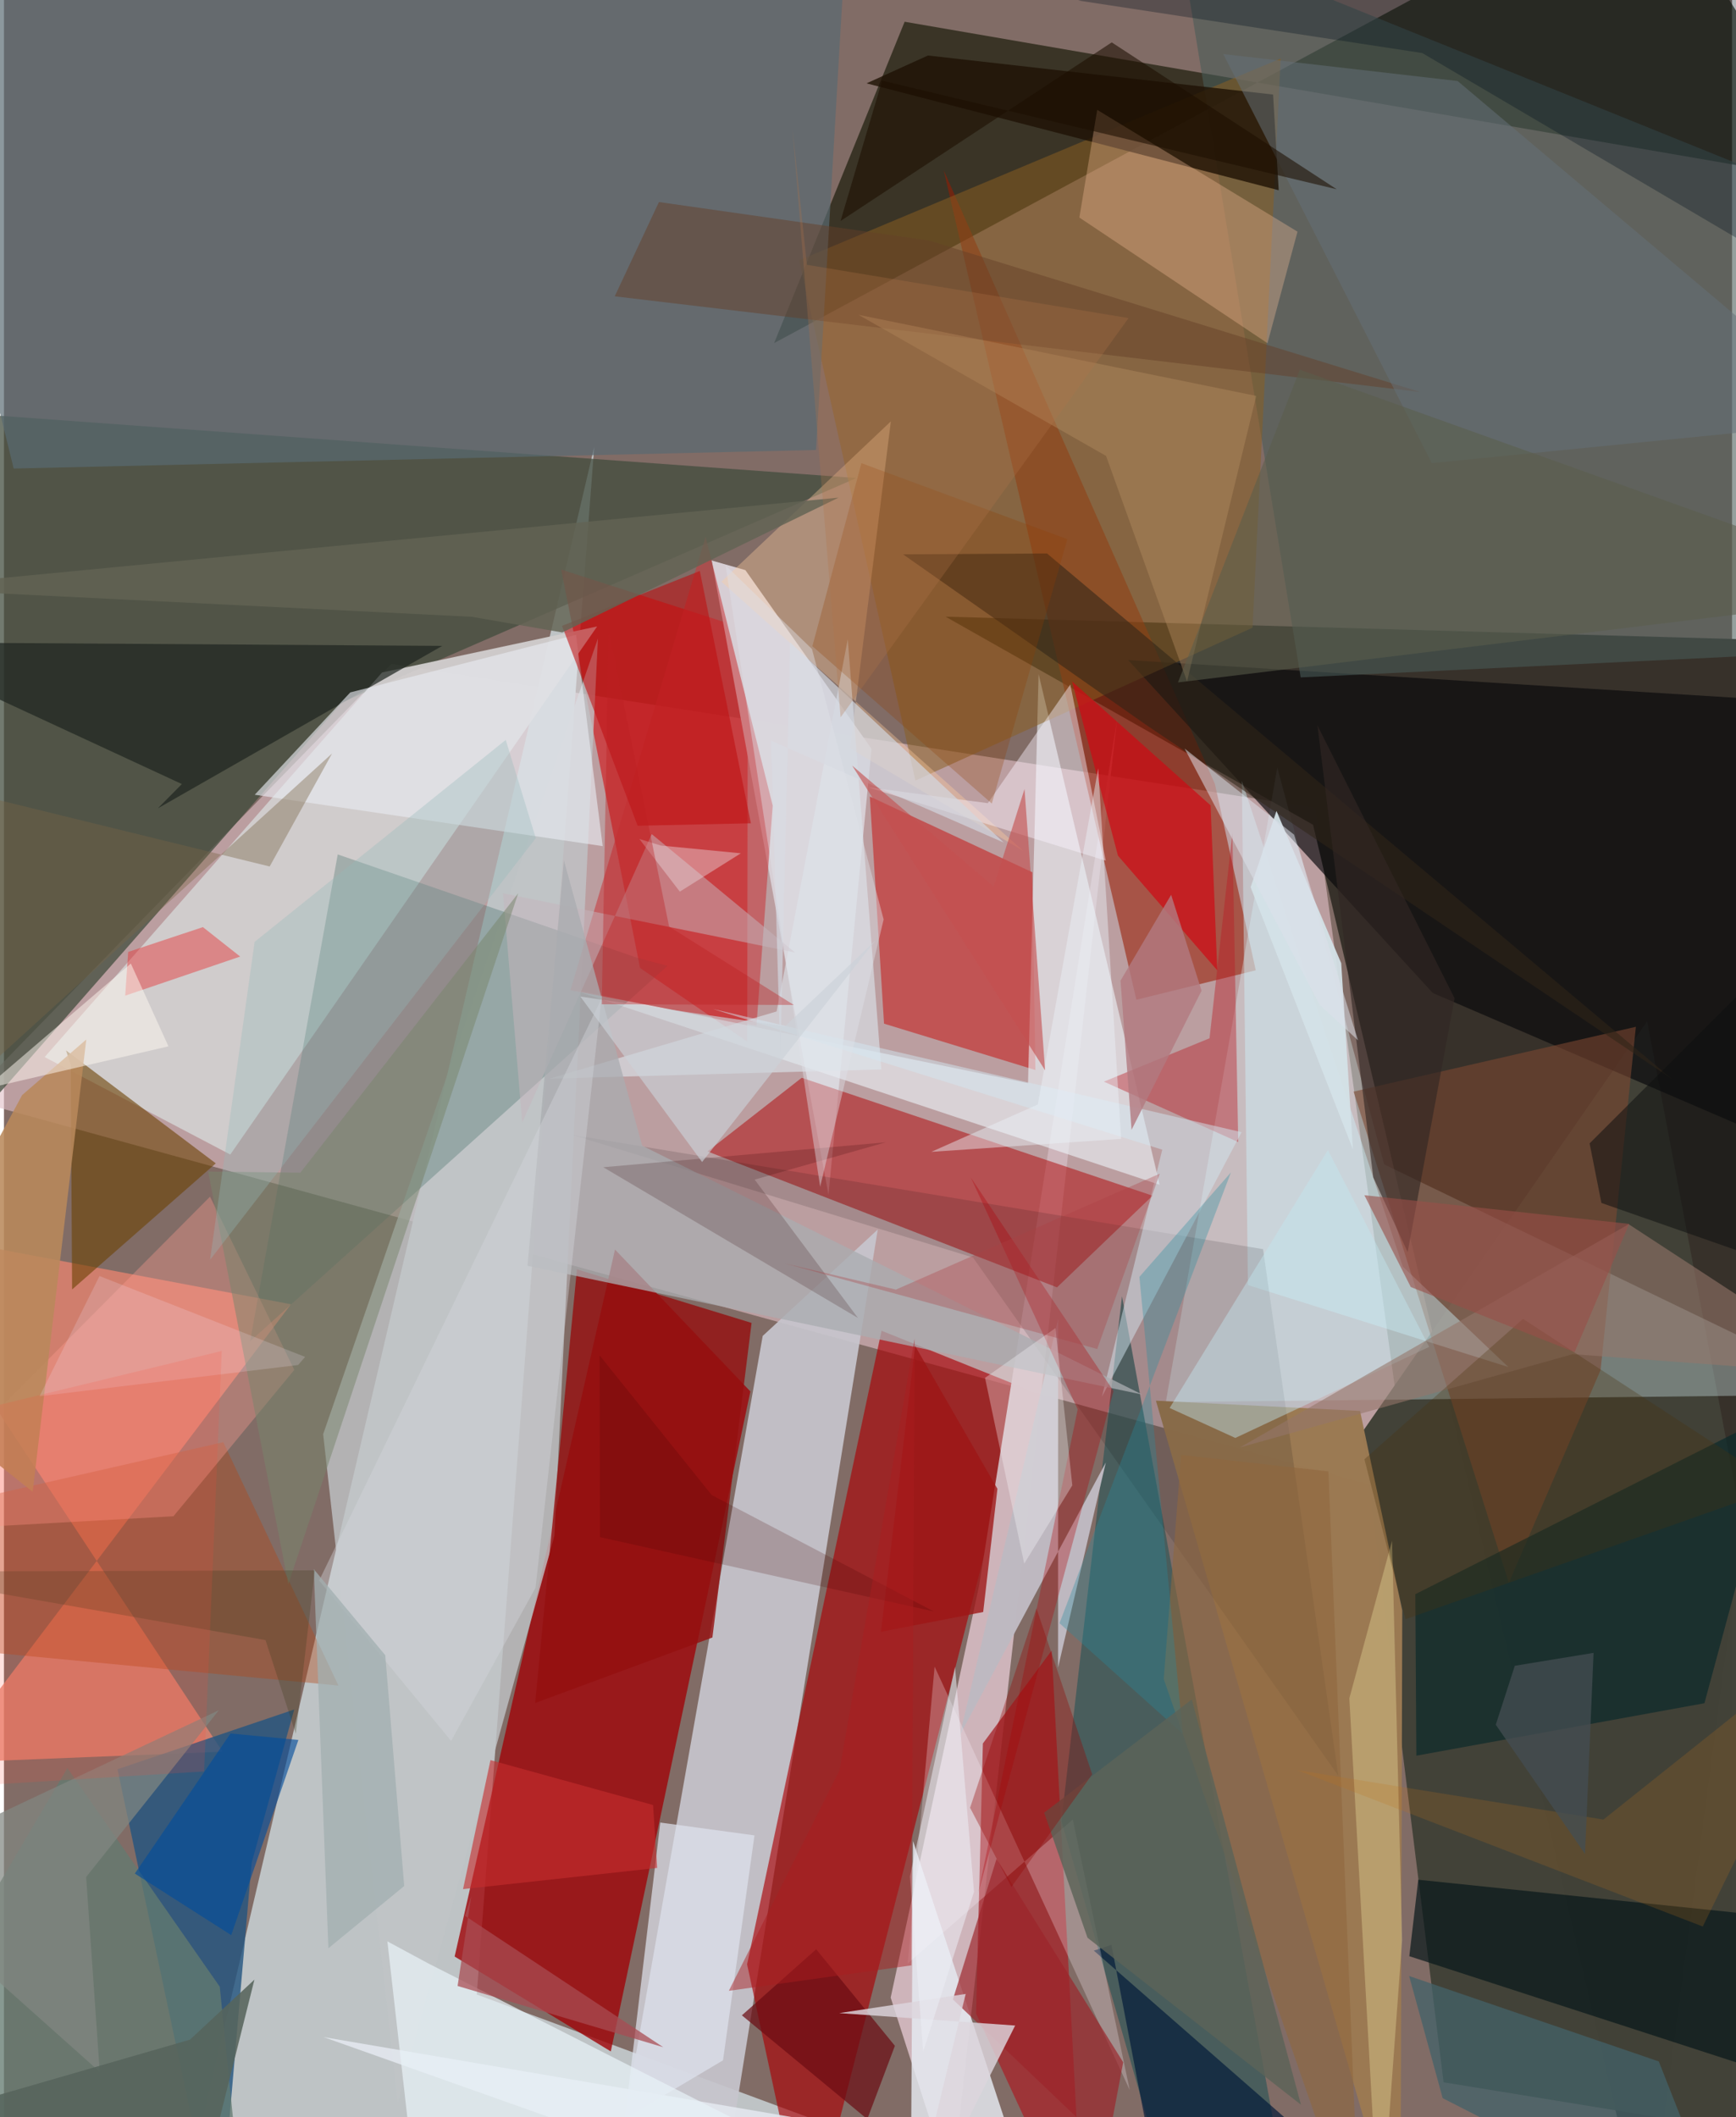 <svg xmlns="http://www.w3.org/2000/svg" width="228" height="278" viewBox="0 0 836 1024"><path fill="#816c66" d="M0 0h836v1024H0z"/><path fill="#e0bfc5" fill-opacity=".608" d="M680.08 723.335l-697.738-191.76L187.407 321.11l446.96 69.655z"/><path fill="#37322b" fill-opacity=".996" d="M633.321 398.904L794.991 1086 898 310.8l-442.489-12.54z"/><path fill="#bec3c5" fill-opacity=".992" d="M453.602 1047.953l-224.88-83.286 56.822-748.543L93.83 1034.993z"/><path fill="#9e0609" fill-opacity=".808" d="M295.604 604.352l-77.58 341.95 75.552 45.901 67.53-319.208z"/><path fill="#c7c6ce" fill-opacity=".918" d="M422.717 594.674l-55.66 51.471-73.468 416.136 53.383 2.546z"/><path fill="#121502" fill-opacity=".635" d="M435.722 10.517l-63.14 155.428L795.499-62l95.36 150.934z"/><path fill="#424238" fill-opacity=".992" d="M657.37 692.285L794.94 493.94 898 1039.971l-201.538-32.837z"/><path fill="#414c3d" fill-opacity=".741" d="M-62 596.875V196.741l474.426 34.458-248.753 108.45z"/><path fill="#a90005" fill-opacity=".643" d="M494.744 671.847l-70.2-28.224-65.036 306.467L388.706 1086z"/><path fill="#ceb5bb" fill-opacity=".996" d="M458.491 1057.985l-29.52-91.825 42.806-199.375 66.742-419.037z"/><path fill="#d10c10" fill-opacity=".596" d="M269.568 275.473l90.29 29.054-.286 199.268-51.847-35.627z"/><path fill="#d7cfd5" fill-opacity=".988" d="M358.674 275.741l-16.289-4.638 56.492 306.807 20.826-215.73z"/><path fill="#971c02" fill-opacity=".561" d="M454.617 82.323l131.195 296.793 19.776 90.191-57.764 14.243z"/><path fill="#dffafe" fill-opacity=".333" d="M667.684 563.176L898 674.432l-335.926 3.744 53.939-306.922z"/><path fill="#ae0203" fill-opacity=".494" d="M555.674 578.325l-169.748-57.039-45.57 35.615 169.074 65.752z"/><path fill="#e7836f" fill-opacity=".776" d="M-62 592.937l167.749 254.29-134.817 5.416 167.911-221.82z"/><path fill="#d1cece" fill-opacity=".945" d="M19.688 511.264L182.91 325.258l104.072-22.286-177.49 255.441z"/><path fill="#09090b" fill-opacity=".663" d="M859.044 552.529L898 341.231l-354.163-21.984L691.192 480.26z"/><path fill="#c80c0a" fill-opacity=".506" d="M425.757 495.108l-6.876-109.857 78.629 36.638 1.461 95.639z"/><path fill="#305758" fill-opacity=".686" d="M511.563 880.841l29.317-253.878 82.17 447.572-67.51-40.997z"/><path fill="#495c58" fill-opacity=".584" d="M627.317 327.643L898 314.652V103.16L568.733-30.004z"/><path fill="#245580" fill-opacity=".812" d="M119.816 900.957l20.603-74.126-85.49 28.9L103.79 1086z"/><path fill="#eff8fe" fill-opacity=".576" d="M559.079 573.03L500.53 326.011 495.413 523.9l-221.618-45.643z"/><path fill="#c0c4c6" fill-opacity=".796" d="M154.422 693.67L287.35 308.813l-21.046 433.96L190.448 1017z"/><path fill="#8a5e22" fill-opacity=".522" d="M440.928 377.516l163.1-73.923 13.62-275.291-232.962 97.603z"/><path fill="#a5262c" fill-opacity=".78" d="M506.862 798.291L522.157 1086 470.27 973.85l3.31-130.603z"/><path fill="#275a52" fill-opacity=".271" d="M161.467 413.252l144.525 49.901 14.995 3.997L119.09 648.725z"/><path fill="#7e4731" fill-opacity=".576" d="M728.022 765.547l-75.117-237.575 136.572-31.342-17.072 166.015z"/><path fill="#9b7952" fill-opacity=".988" d="M557.292 677.464L675.595 1086l.864-307.09-20.418-96.5z"/><path fill="#e5eaf1" fill-opacity=".824" d="M439.775 890.403L438.553 1086 154.609 985.265l335.163 57.231z"/><path fill="#1e1204" fill-opacity=".8" d="M613.96 45.737l2.725 46.28L417.29 40.31l29.726-13.467z"/><path fill="#beb9c1" fill-opacity=".988" d="M509.976 637.933l-47.612 201.464 70.684-132.067-23.11 99.278z"/><path fill="#6c4204" fill-opacity=".596" d="M102.472 562.673l-72.432-54.62 2.263 7.04.665 108.577z"/><path fill="#596a71" fill-opacity=".69" d="M392.863 217.648L409.184-62-62-44.231l66.706 270.85z"/><path fill="#1e2520" fill-opacity=".71" d="M86.07 379.22l-11.622 11.746 137.581-78.573L-62 310.589z"/><path fill="#061619" fill-opacity=".686" d="M679.874 946.147L898 1016.971l-40.944-89.904-172.858-17.904z"/><path fill="#082829" fill-opacity=".659" d="M682.79 771.06l178.369-89.933-38.517 142.665-139.366 25.37z"/><path fill="#fbbf9c" fill-opacity=".329" d="M611.263 166.008l14.517-53.959-96.896-58.91-8.63 52.076z"/><path fill="#e7ebf1" fill-opacity=".631" d="M167.54 334.889l-46.225 49.507 168.335 24.847-12.896-102.21z"/><path fill="#cff5ff" fill-opacity=".42" d="M601.797 621.53l125.986 39.664-51.063-48.566-77.864-234.922z"/><path fill="#b24719" fill-opacity=".396" d="M161.817 815.247l-55.703-117.71-158.219 36.043L-62 793.97z"/><path fill="#000006" fill-opacity=".125" d="M645.496 858.801l-36.375-254.629-334.417-55.31 194.06 59.32z"/><path fill="#c6393c" fill-opacity=".569" d="M364.045 496.11l-90.012-17.169L339.42 259.58l32.48 130.094z"/><path fill="#dee2ec" fill-opacity=".722" d="M317.509 881.495l45.572 6.214-15.219 108.803-47.488 28.173z"/><path fill="#ffcea0" fill-opacity=".361" d="M409.288 362.011l19.775-158.218-81.971 77.568L493.12 411.54z"/><path fill="#cf0a14" fill-opacity=".694" d="M583.738 389.534l3.228 79.782-48.042-55.462-22.19-84.24z"/><path fill="#e8f1f7" fill-opacity=".725" d="M202.159 1086l-16.666-147.031 19.956 10.759 234.939 119.343z"/><path fill="#001938" fill-opacity=".667" d="M535.755 940.669l21.1 109.934 114.587 18.926-144.195-126.085z"/><path fill="#dbe5ec" fill-opacity=".62" d="M408.21 309.203l16.238 208.038-160.554 4.472 109.903-32.514z"/><path fill="#950f10" fill-opacity=".808" d="M256.983 823.684l85.747-31.685 18.952-152.15-84.493-25.902z"/><path fill="#bf0f10" fill-opacity=".573" d="M269.99 302.707l36.56 96.679 54.794-1.182-24.703-122.054z"/><path fill="#c4b5bc" fill-opacity=".51" d="M382.672 460.674l-141.237-28.628 9.278 110.86 62.672-139.477z"/><path fill="#b91c26" fill-opacity=".416" d="M597.11 552.38l-2.835-149.433-11.046 99.222-51.11 20.98z"/><path fill="#ff9d91" fill-opacity=".353" d="M-62 741.395l144-8.032 58.46-70.79-40.765-83.79z"/><path fill="#d3e7f1" fill-opacity=".49" d="M598.723 547.602l-67.556 127.932 29.18-119.474-217.342-68.04z"/><path fill="#aaacb0" fill-opacity=".761" d="M253.273 612.212l297.42 62.291-241.94-120.379-37.859-138.02z"/><path fill="#2f2418" fill-opacity=".557" d="M434.954 268.114l69.63-.425L806.8 521.794l-254.306-171.22z"/><path fill="#d8c78c" fill-opacity=".467" d="M650.855 821.41L665.6 1086l10.8-147.605-4.869-193.23z"/><path fill="#faf3ff" fill-opacity=".435" d="M475.966 388.471l39.906-57.434 17.147 85.239-115.284-35.554z"/><path fill="#fef9ff" fill-opacity=".255" d="M517.071 880.016l-79.867 69.653 13.02-143.576 94.393 204.769z"/><path fill="#c3e6f0" fill-opacity=".439" d="M595.703 695.487l93.776-44.05-48.986-95.176-76.568 124.731z"/><path fill="#9c242a" fill-opacity=".675" d="M541.457 997.452l-7.663 40.754-74.725-71.154 21.108-67.99z"/><path fill="#6a0c13" fill-opacity=".706" d="M431.014 989.49l-38.075-46.681-35.956 31.935 60.673 50.211z"/><path fill="#e63739" fill-opacity=".467" d="M60.087 460.425l-1.417 21.14 55.611-18.91-18.042-14.242z"/><path fill="#637a70" fill-opacity=".769" d="M116.997 1086L-62 1012.403l92.682-157.26 73.72 105.761z"/><path fill="#00121e" fill-opacity=".314" d="M849.172-62L519.72.249l166.398 25.406L898 150.304z"/><path fill="#654028" fill-opacity=".478" d="M295.469 143.323l389.68 46.286-237.679-73.287L316.86 97.72z"/><path fill="#ddd5dd" fill-opacity=".82" d="M435.74 1086l53.45-106.32-85.087-6.02 61.151-9.27z"/><path fill="#d4e2e7" fill-opacity=".933" d="M646.938 465.883l-31.323-73.658-12.513 36.894 49.484 126.774z"/><path fill="#af0008" fill-opacity=".322" d="M471.297 915.782l48.144-234.13-51.691-112.1 69.03 103.262z"/><path fill="#436269" fill-opacity=".749" d="M679.787 955.728l120.777 41.316L835.637 1086l-139.619-71.185z"/><path fill="#94766a" fill-opacity=".588" d="M785.986 592.103L597.896 700.09l161.05-45.134L898 665.29z"/><path fill="#b9895b" fill-opacity=".871" d="M8.792 529.654l31.037-26.889-25.944 218.767L-62 661.127z"/><path fill="#626354" fill-opacity=".827" d="M226.307 298.315l43.81 7.583 133.658-65.221-456.262 43.84z"/><path fill="#b88f62" fill-opacity=".4" d="M413.421 152.268l119.745 68.25 39.177 109.048L605.81 191.49z"/><path fill="#647078" fill-opacity=".529" d="M589.872 26.146l100.861 197.837L898 203.428 703.246 39.184z"/><path fill="#024c9b" fill-opacity=".631" d="M109.594 838.432l32.837 3.12-32.487 94.399-46.63-29.771z"/><path fill="#2e0300" fill-opacity=".188" d="M363.163 570.533l49.997 66.93-123.229-72.915L426.53 552.5z"/><path fill="#78856d" fill-opacity=".51" d="M137.574 766.214l-38.8-199.581 44.597.572L248.79 432.023z"/><path fill="#8f3d02" fill-opacity=".267" d="M477.893 388.66l36.538-127.866-99.616-36.773-23.72 88.522z"/><path fill="#322724" fill-opacity=".627" d="M701.78 482.853l-22.713 122.775-16.633-36.167-27.01-218.616z"/><path fill="#0f1010" fill-opacity=".529" d="M772.8 581.824l-5.707-28.801 92.63-92.574 36.297 164.467z"/><path fill="#fbfbff" fill-opacity=".31" d="M474.617 666.417l18.956 89.869 23.271-37.881-8.155-76.07z"/><path fill="#fff9f1" fill-opacity=".494" d="M-37.725 533.301l117.296-27.227-18.185-40.036-82.474 70.654z"/><path fill="#8f673f" fill-opacity=".596" d="M640.726 711.66l15.26 374.34-94.91-273.905 8.403-108.377z"/><path fill="#9e1616" fill-opacity=".788" d="M440.795 650.98l39.816 69.107-6.882 59.584-49.465 9.568z"/><path fill="#d4d7db" fill-opacity=".396" d="M216.332 842.011L152.48 764.46l136.598-281.393-31.92 284.869z"/><path fill="#1c0f00" fill-opacity=".573" d="M404.719 106.876l20.092-67.884 219.93 52.546-108.83-71.04z"/><path fill="#a2afb0" fill-opacity=".749" d="M149.882 758.947l7.071 183.346 36.676-30.082-9.158-111.64z"/><path fill="#eceef5" fill-opacity=".529" d="M460.102 806.11l9.18 108.902-24.608 77.284-6.401-84.659z"/><path fill="#c0721a" fill-opacity=".204" d="M893.992 784.183l-120.218 95.874-148.17-23.934 196.24 75.67z"/><path fill="#258d9e" fill-opacity=".329" d="M510.645 785.087l82.95-218.06-44.294 50.555 20.988 221.075z"/><path fill="#5c6358" fill-opacity=".82" d="M627.47 1017.993l-52.845-196.01-71.415 54.752 20.979 60.48z"/><path fill="#d2d6df" fill-opacity=".694" d="M371.094 358.263l112.593 49.27-103.359-96.88-4.736 200.771z"/><path fill="#c52c2f" fill-opacity=".612" d="M222.099 913.703l93.905-10.253-1.987-30.422-78.648-21.72z"/><path fill="#5a5d4c" fill-opacity=".557" d="M626.904 178.801l258.493 92.552L898 289.905l-330.036 40.16z"/><path fill="#818781" fill-opacity=".722" d="M39.764 907.844l6.573 94.252L-62 905.414l165.95-78.229z"/><path fill="#e8d7dc" fill-opacity=".439" d="M326.966 431.255l-19.577-25.473 10.358 3.174 38.73 3.756z"/><path fill="#950301" fill-opacity=".345" d="M467.388 874.35l32.109-96.472 26.98 80.32-39.115 54.46z"/><path fill="#56645c" fill-opacity=".871" d="M89.977 986.516L-62 1030.453 89.008 1086l32.169-128.533z"/><path fill="#a94c53" fill-opacity=".729" d="M219.454 960.541l6.616-43.36-3.02 9.452 95.882 63.516z"/><path fill="#eaf1f9" fill-opacity=".447" d="M448.622 557.11l51.52-22.897 29.235-162.62 11.084 179.241z"/><path fill="#ac3f44" fill-opacity=".333" d="M431.491 623.736l-53.686-12.655 151.081 41.388 30.282-84.813z"/><path fill="#c45151" fill-opacity=".627" d="M493.72 381.619l9.957 136.064-93.335-147.387 68.471 58.472z"/><path fill="#e0e2e9" fill-opacity=".431" d="M349.1 273.452l45.761 300.55 30.707-129.3-34.677-130.794z"/><path fill="#4b330c" fill-opacity=".29" d="M658.148 705.8l76.727-67.893 124.669 81.291-181.522 63.954z"/><path fill="#413d21" fill-opacity=".298" d="M126.531 793.24L-62 760.186l212.393-.668-9.207 79.089z"/><path fill="#b27a80" fill-opacity=".804" d="M579.371 479.156l-14.72-46.365-24.49 41.522 5.338 72.142z"/><path fill="#786447" fill-opacity=".392" d="M158.735 364.426l-30.181 54.666L-62 372.417l42.1 154.594z"/><path fill="#96b9ba" fill-opacity=".325" d="M99.704 609.334l21.555-153.78 121.495-97.693 14.528 47.516z"/><path fill="#cbd1d8" fill-opacity=".639" d="M337.743 562.022l83.796-107.116-43.67 41.482-99.02-14.385z"/><path fill="#984f48" fill-opacity=".604" d="M786.222 591.954l-26.405 62.03-79.24-31.495-22.437-44.401z"/><path fill="#efe5fc" fill-opacity=".196" d="M142.304 660.207l-125.08 15.106 29.006-58.14 99.458 39.112z"/><path fill="#444e53" fill-opacity=".753" d="M721.698 834.193l43.178 62.504 4.134-97.264-38.109 6.24z"/><path fill="#ff4737" fill-opacity=".157" d="M-31.036 864.675l127.866-7.88 8.53-203.382-151.656 36.716z"/><path fill="#450000" fill-opacity=".196" d="M449.918 779.439l-161.56-35.991-.182-87.867 54.212 67.529z"/><path fill="#a91d1e" fill-opacity=".467" d="M350.672 962.886l53.593-106.736 36.287-208.69-1.53 303.112z"/><path fill="#b37548" fill-opacity=".278" d="M404.738 346.94L544.04 153.847l-155.592-25.765-7.029-66.278z"/><path fill="#dde1eb" fill-opacity=".525" d="M655.067 503.178l-18.468-17.08-65.408-124.03 52.946 41.632z"/><path fill="#bd2022" fill-opacity=".373" d="M292.564 304.773l29.217 143.384 60.341 37.906-92.934-.334z"/></svg>